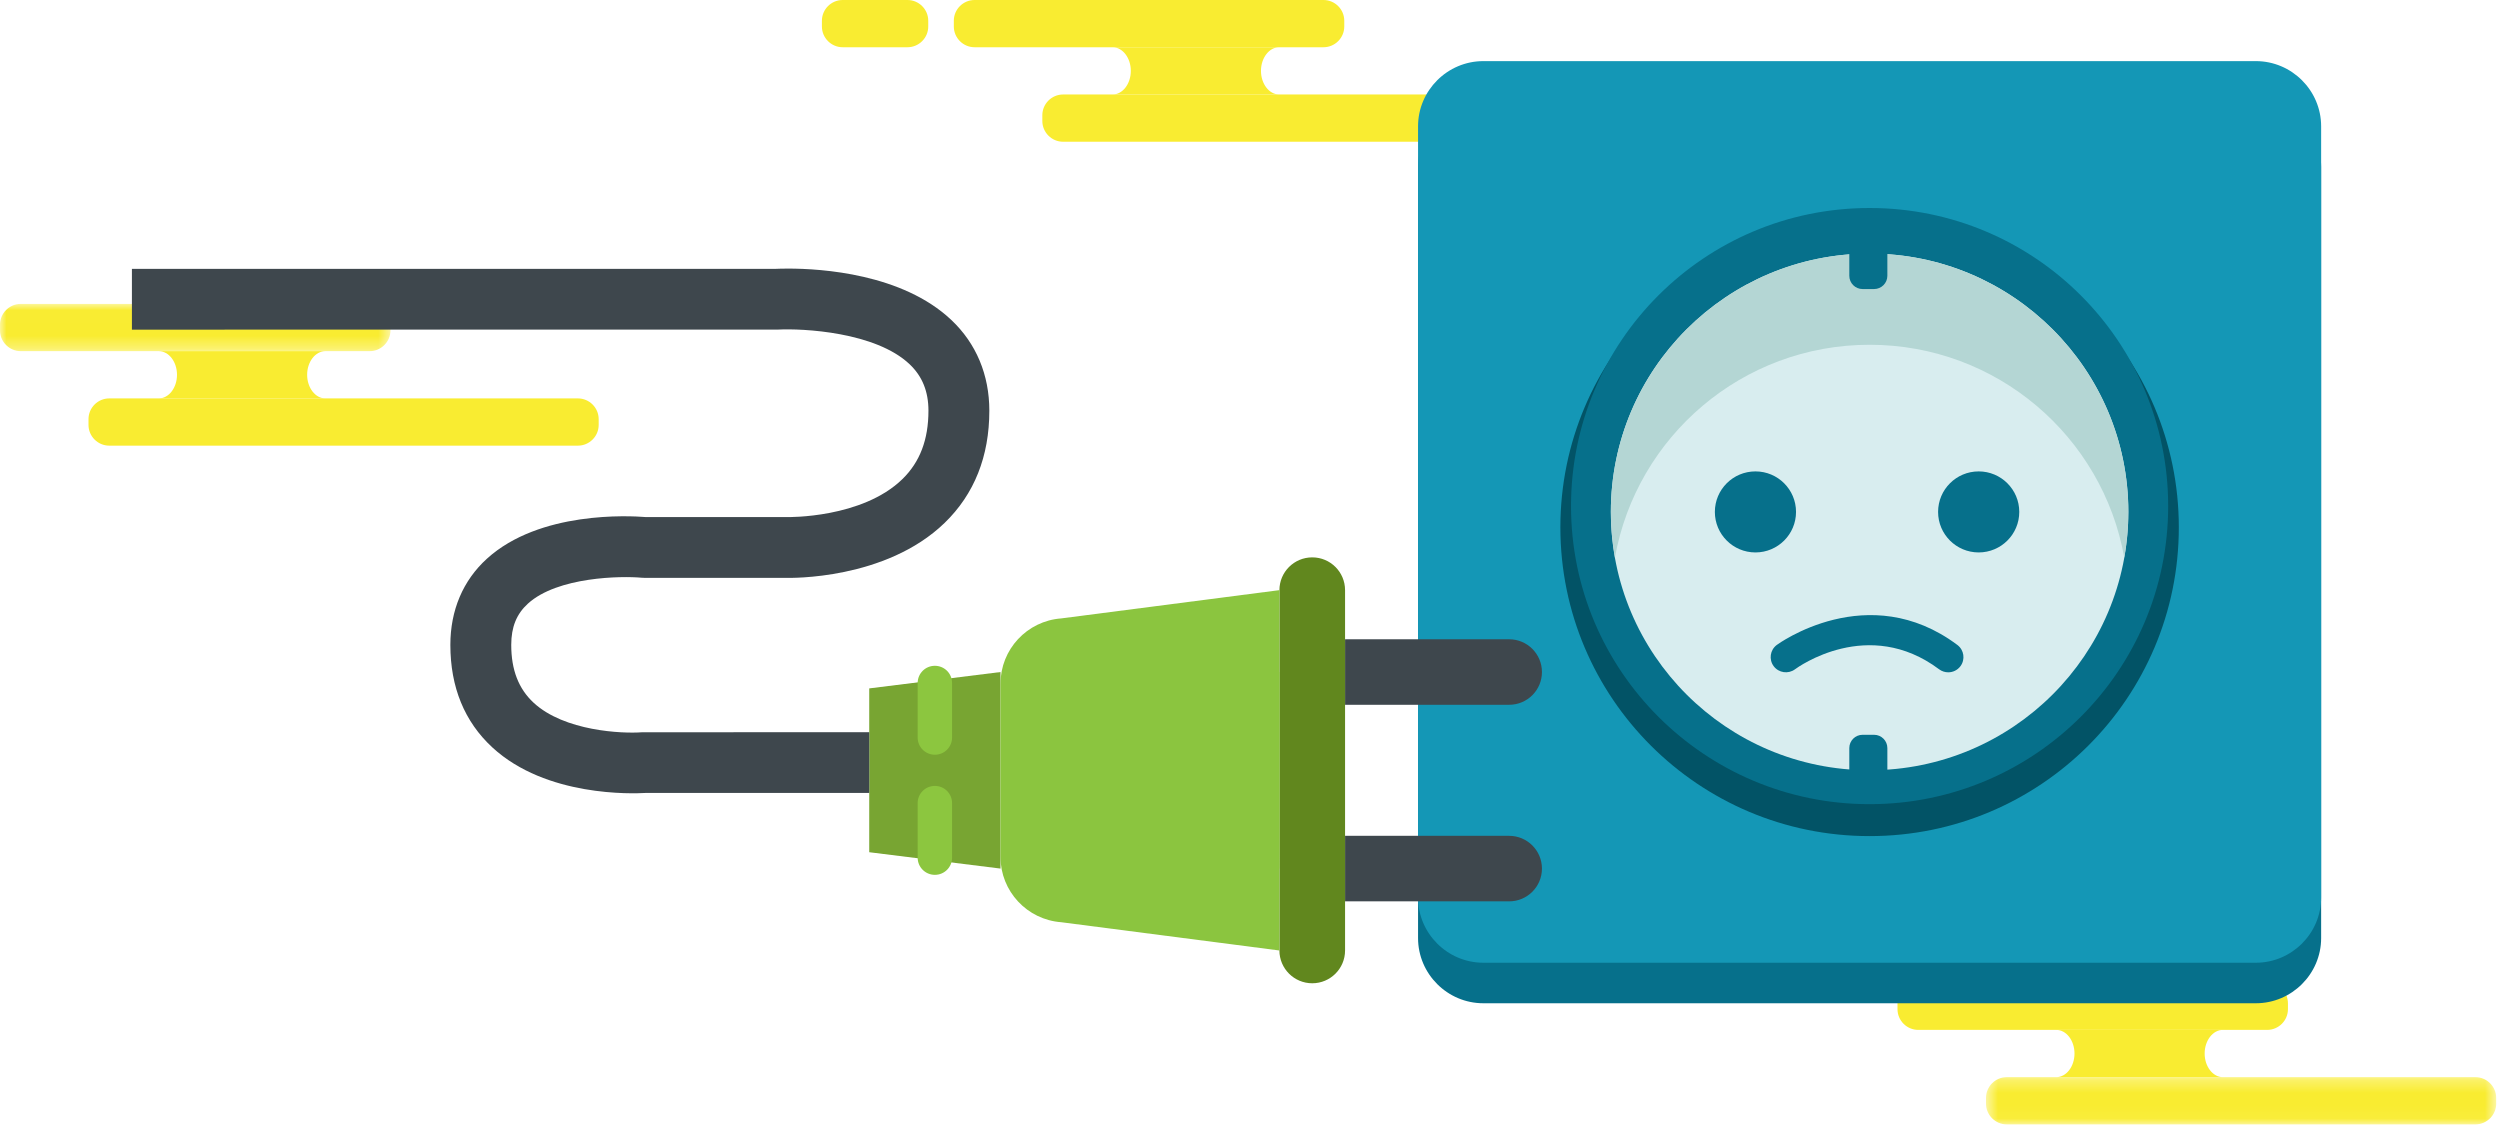 <?xml version="1.0" encoding="UTF-8"?>
<svg width="195px" height="88px" viewBox="0 0 195 88" version="1.1" xmlns="http://www.w3.org/2000/svg" xmlns:xlink="http://www.w3.org/1999/xlink">
    <!-- Generator: Sketch 43.2 (39069) - http://www.bohemiancoding.com/sketch -->
    <title>error-icon@1x</title>
    <desc>Created with Sketch.</desc>
    <defs>
        <polygon id="path-1" points="40.365 0.266 40.365 3.951 0.572 3.951 0.572 0.266 40.365 0.266"></polygon>
        <polygon id="path-3" points="7.2720965e-16 3.692 7.2720965e-16 0.007 30.455 0.007 30.455 3.692 0 3.692"></polygon>
    </defs>
    <g id="Page-1" stroke="none" stroke-width="1" fill="none" fill-rule="evenodd">
        <g id="proxy-error" transform="translate(-31, -65)">
            <g id="error-icon" transform="translate(31, 65)">
                <path d="M103.233,3.685 L76.017,3.685 C75.127,3.685 74.398,2.957 74.398,2.068 L74.398,1.617 C74.398,0.728 75.127,0 76.017,0 L103.233,0 C104.124,0 104.853,0.728 104.853,1.617 L104.853,2.068 C104.853,2.957 104.124,3.685 103.233,3.685" id="Fill-1" fill="#F9EC31"></path>
                <path d="M70.783,3.685 L65.728,3.685 C64.838,3.685 64.109,2.957 64.109,2.068 L64.109,1.617 C64.109,0.728 64.838,0 65.728,0 L70.783,0 C71.674,0 72.403,0.728 72.403,1.617 L72.403,2.068 C72.403,2.957 71.674,3.685 70.783,3.685" id="Fill-3" fill="#F9EC31"></path>
                <path d="M119.476,11.056 L82.92,11.056 C82.03,11.056 81.302,10.328 81.302,9.438 L81.302,8.987 C81.302,8.098 82.03,7.37 82.92,7.37 L119.476,7.37 C120.366,7.37 121.095,8.098 121.095,8.987 L121.095,9.438 C121.095,10.328 120.366,11.056 119.476,11.056" id="Fill-5" fill="#F9EC31"></path>
                <path d="M98.356,5.528 C98.356,4.515 98.995,3.685 99.777,3.685 L86.783,3.685 C87.565,3.685 88.204,4.515 88.204,5.528 C88.204,6.541 87.565,7.37 86.783,7.37 L99.777,7.37 C98.995,7.37 98.356,6.541 98.356,5.528" id="Fill-7" fill="#F9EC31"></path>
                <path d="M176.84,80.332 L149.624,80.332 C148.734,80.332 148.005,79.605 148.005,78.716 L148.005,78.265 C148.005,77.376 148.734,76.648 149.624,76.648 L176.84,76.648 C177.731,76.648 178.46,77.376 178.46,78.265 L178.46,78.716 C178.46,79.605 177.731,80.332 176.84,80.332" id="Fill-9" fill="#F9EC31"></path>
                <g id="Group-13" transform="translate(154.337, 83.752)">
                    <mask id="mask-2" fill="white">
                        <use xlink:href="#path-1"></use>
                    </mask>
                    <g id="Clip-12"></g>
                    <path d="M38.746,3.951 L2.19,3.951 C1.3,3.951 0.572,3.223 0.572,2.334 L0.572,1.883 C0.572,0.994 1.3,0.266 2.19,0.266 L38.746,0.266 C39.636,0.266 40.365,0.994 40.365,1.883 L40.365,2.334 C40.365,3.223 39.636,3.951 38.746,3.951" id="Fill-11" fill="#F9EC31" mask="url(#mask-2)"></path>
                </g>
                <path d="M171.963,82.175 C171.963,81.162 172.602,80.332 173.384,80.332 L160.39,80.332 C161.172,80.332 161.811,81.162 161.811,82.175 C161.811,83.188 161.172,84.018 160.39,84.018 L173.384,84.018 C172.602,84.018 171.963,83.188 171.963,82.175" id="Fill-14" fill="#F9EC31"></path>
                <path d="M175.957,78.254 L115.7,78.254 C112.9,78.254 110.608,75.965 110.608,73.17 L110.608,13.011 C110.608,10.216 112.9,7.927 115.7,7.927 L175.957,7.927 C178.757,7.927 181.049,10.216 181.049,13.011 L181.049,73.17 C181.049,75.965 178.757,78.254 175.957,78.254" id="Fill-16" fill="#06708B"></path>
                <path d="M175.957,75.093 L115.7,75.093 C112.9,75.093 110.608,72.804 110.608,70.009 L110.608,9.851 C110.608,7.055 112.9,4.767 115.7,4.767 L175.957,4.767 C178.757,4.767 181.049,7.055 181.049,9.851 L181.049,70.009 C181.049,72.804 178.757,75.093 175.957,75.093" id="Fill-18" fill="#1497B6"></path>
                <path d="M169.948,41.135 C169.948,54.435 159.15,65.216 145.828,65.216 C132.507,65.216 121.709,54.435 121.709,41.135 C121.709,27.836 132.507,17.054 145.828,17.054 C159.15,17.054 169.948,27.836 169.948,41.135" id="Fill-20" fill="#025366"></path>
                <path d="M169.117,39.474 C169.117,52.315 158.69,62.725 145.828,62.725 C132.967,62.725 122.54,52.315 122.54,39.474 C122.54,26.634 132.967,16.224 145.828,16.224 C158.69,16.224 169.117,26.634 169.117,39.474" id="Fill-22" fill="#06708B"></path>
                <path d="M166.011,39.93 C166.011,51.058 156.975,60.079 145.829,60.079 C134.682,60.079 125.646,51.058 125.646,39.93 C125.646,28.802 134.682,19.78 145.829,19.78 C156.975,19.78 166.011,28.802 166.011,39.93" id="Fill-24" fill="#D8EDEF"></path>
                <path d="M145.829,26.892 C155.759,26.892 164.009,34.054 165.691,43.486 C165.897,42.33 166.011,41.143 166.011,39.93 C166.011,28.802 156.975,19.78 145.829,19.78 C134.682,19.78 125.646,28.802 125.646,39.93 C125.646,41.143 125.76,42.33 125.966,43.486 C127.649,34.054 135.898,26.892 145.829,26.892" id="Fill-26" fill="#B4D6D4"></path>
                <path d="M140.09,39.93 C140.09,41.675 138.673,43.09 136.925,43.09 C135.176,43.09 133.759,41.675 133.759,39.93 C133.759,38.184 135.176,36.769 136.925,36.769 C138.673,36.769 140.09,38.184 140.09,39.93" id="Fill-28" fill="#06708B"></path>
                <path d="M157.503,39.93 C157.503,41.675 156.085,43.09 154.337,43.09 C152.589,43.09 151.171,41.675 151.171,39.93 C151.171,38.184 152.589,36.769 154.337,36.769 C156.085,36.769 157.503,38.184 157.503,39.93" id="Fill-30" fill="#06708B"></path>
                <path d="M146.18,22.546 L145.279,22.546 C144.711,22.546 144.246,22.081 144.246,21.514 L144.246,19.627 C144.246,19.059 144.711,18.595 145.279,18.595 L146.18,18.595 C146.749,18.595 147.214,19.059 147.214,19.627 L147.214,21.514 C147.214,22.081 146.749,22.546 146.18,22.546" id="Fill-32" fill="#06708B"></path>
                <path d="M146.18,61.265 L145.279,61.265 C144.711,61.265 144.246,60.8 144.246,60.233 L144.246,58.346 C144.246,57.778 144.711,57.314 145.279,57.314 L146.18,57.314 C146.749,57.314 147.214,57.778 147.214,58.346 L147.214,60.233 C147.214,60.8 146.749,61.265 146.18,61.265" id="Fill-34" fill="#06708B"></path>
                <path d="M151.962,52.441 C151.714,52.441 151.464,52.363 151.25,52.204 C145.73,48.07 140.238,52.034 140.008,52.206 C139.483,52.594 138.74,52.487 138.348,51.963 C137.957,51.439 138.063,50.699 138.587,50.307 C138.657,50.254 145.712,45.094 152.675,50.307 C153.199,50.7 153.306,51.443 152.912,51.967 C152.679,52.277 152.323,52.441 151.962,52.441" id="Fill-36" fill="#06708B"></path>
                <g id="Group-40" transform="translate(0, 23.698)">
                    <mask id="mask-4" fill="white">
                        <use xlink:href="#path-3"></use>
                    </mask>
                    <g id="Clip-39"></g>
                    <path d="M28.835,3.692 L1.619,3.692 C0.729,3.692 -0,2.964 -0,2.075 L-0,1.624 C-0,0.735 0.729,0.007 1.619,0.007 L28.835,0.007 C29.726,0.007 30.455,0.735 30.455,1.624 L30.455,2.075 C30.455,2.964 29.726,3.692 28.835,3.692" id="Fill-38" fill="#F9EC31" mask="url(#mask-4)"></path>
                </g>
                <path d="M45.078,34.761 L8.522,34.761 C7.631,34.761 6.903,34.033 6.903,33.144 L6.903,32.692 C6.903,31.804 7.631,31.076 8.522,31.076 L45.078,31.076 C45.968,31.076 46.697,31.804 46.697,32.692 L46.697,33.144 C46.697,34.033 45.968,34.761 45.078,34.761" id="Fill-41" fill="#F9EC31"></path>
                <path d="M23.957,29.233 C23.957,28.22 24.597,27.39 25.379,27.39 L12.385,27.39 C13.167,27.39 13.806,28.22 13.806,29.233 C13.806,30.246 13.167,31.076 12.385,31.076 L25.379,31.076 C24.597,31.076 23.957,30.246 23.957,29.233" id="Fill-43" fill="#F9EC31"></path>
                <path d="M117.712,65.195 C119.126,65.195 120.272,66.339 120.272,67.75 C120.272,69.162 119.126,70.306 117.712,70.306 L104.915,70.306 L104.915,65.195 L117.712,65.195 Z" id="Fill-45" fill="#3E474D"></path>
                <path d="M117.712,49.863 C119.126,49.863 120.272,51.008 120.272,52.419 C120.272,53.831 119.126,54.975 117.713,54.973 L104.915,54.973 L104.915,49.863 L117.712,49.863 Z" id="Fill-47" fill="#3E474D"></path>
                <polygon id="Fill-49" fill="#78A532" points="78.039 52.418 78.04 67.749 67.8 66.473 67.8 53.695"></polygon>
                <path d="M99.795,46.031 C99.795,44.619 100.941,43.475 102.355,43.475 C103.769,43.475 104.915,44.618 104.915,46.031 L104.915,74.139 C104.915,75.55 103.769,76.695 102.355,76.695 C100.941,76.695 99.795,75.55 99.795,74.139 L99.795,46.031" id="Fill-51" fill="#61871E"></path>
                <path d="M78.04,53.331 C78.039,50.655 80.105,48.432 82.78,48.235 L99.794,46.031 L99.794,74.139 L82.78,71.934 C80.107,71.737 78.04,69.513 78.039,66.839 L78.04,53.331" id="Fill-53" fill="#8BC53F"></path>
                <path d="M86.998,58.476 C86.998,55.131 89.714,52.418 93.066,52.418 L99.794,52.418 L99.796,67.75 L93.066,67.749 C89.714,67.75 86.997,65.038 86.998,61.691 L86.998,58.476" id="Fill-55" fill="#8BC53F"></path>
                <path d="M73.869,61.693 C74.112,61.936 74.261,62.271 74.261,62.64 L74.261,66.899 C74.262,67.639 73.662,68.238 72.921,68.238 C72.178,68.238 71.578,67.639 71.578,66.899 L71.578,62.64 C71.578,61.899 72.178,61.301 72.921,61.301 C73.29,61.301 73.626,61.45 73.869,61.693" id="Fill-57" fill="#8CC63F"></path>
                <path d="M73.869,52.323 C74.112,52.566 74.261,52.901 74.261,53.27 L74.261,57.529 C74.261,58.27 73.662,58.869 72.92,58.869 C72.178,58.869 71.578,58.27 71.578,57.529 L71.578,53.27 C71.578,52.53 72.178,51.932 72.92,51.932 C73.29,51.932 73.625,52.081 73.869,52.323" id="Fill-59" fill="#8CC63F"></path>
                <path d="M61.477,20.95 C61.012,20.95 60.67,20.963 60.486,20.971 L10.289,20.971 L10.289,25.712 L60.679,25.708 C62.633,25.607 68.292,25.893 70.947,28.408 C71.938,29.347 72.419,30.533 72.419,32.034 C72.419,34.292 71.755,36.037 70.389,37.369 C67.242,40.435 61.467,40.334 61.402,40.332 L50.361,40.331 C49.113,40.23 42.088,39.841 37.978,43.581 C36.113,45.276 35.128,47.6 35.128,50.301 C35.128,53.601 36.231,56.294 38.407,58.302 C42.602,62.173 49.373,61.907 50.337,61.851 L67.8,61.851 L67.8,57.11 L50.073,57.117 C48.538,57.234 44.018,57.035 41.62,54.811 C40.447,53.723 39.877,52.247 39.877,50.301 C39.877,48.913 40.289,47.891 41.176,47.084 C43.492,44.977 48.476,44.917 50.038,45.062 L50.258,45.072 L61.339,45.072 C61.587,45.082 69.078,45.248 73.683,40.784 C75.996,38.542 77.168,35.598 77.168,32.034 C77.168,29.236 76.143,26.789 74.204,24.958 C70.378,21.344 64.053,20.95 61.477,20.95" id="Fill-61" fill="#3E474D"></path>
            </g>
        </g>
    </g>
</svg>